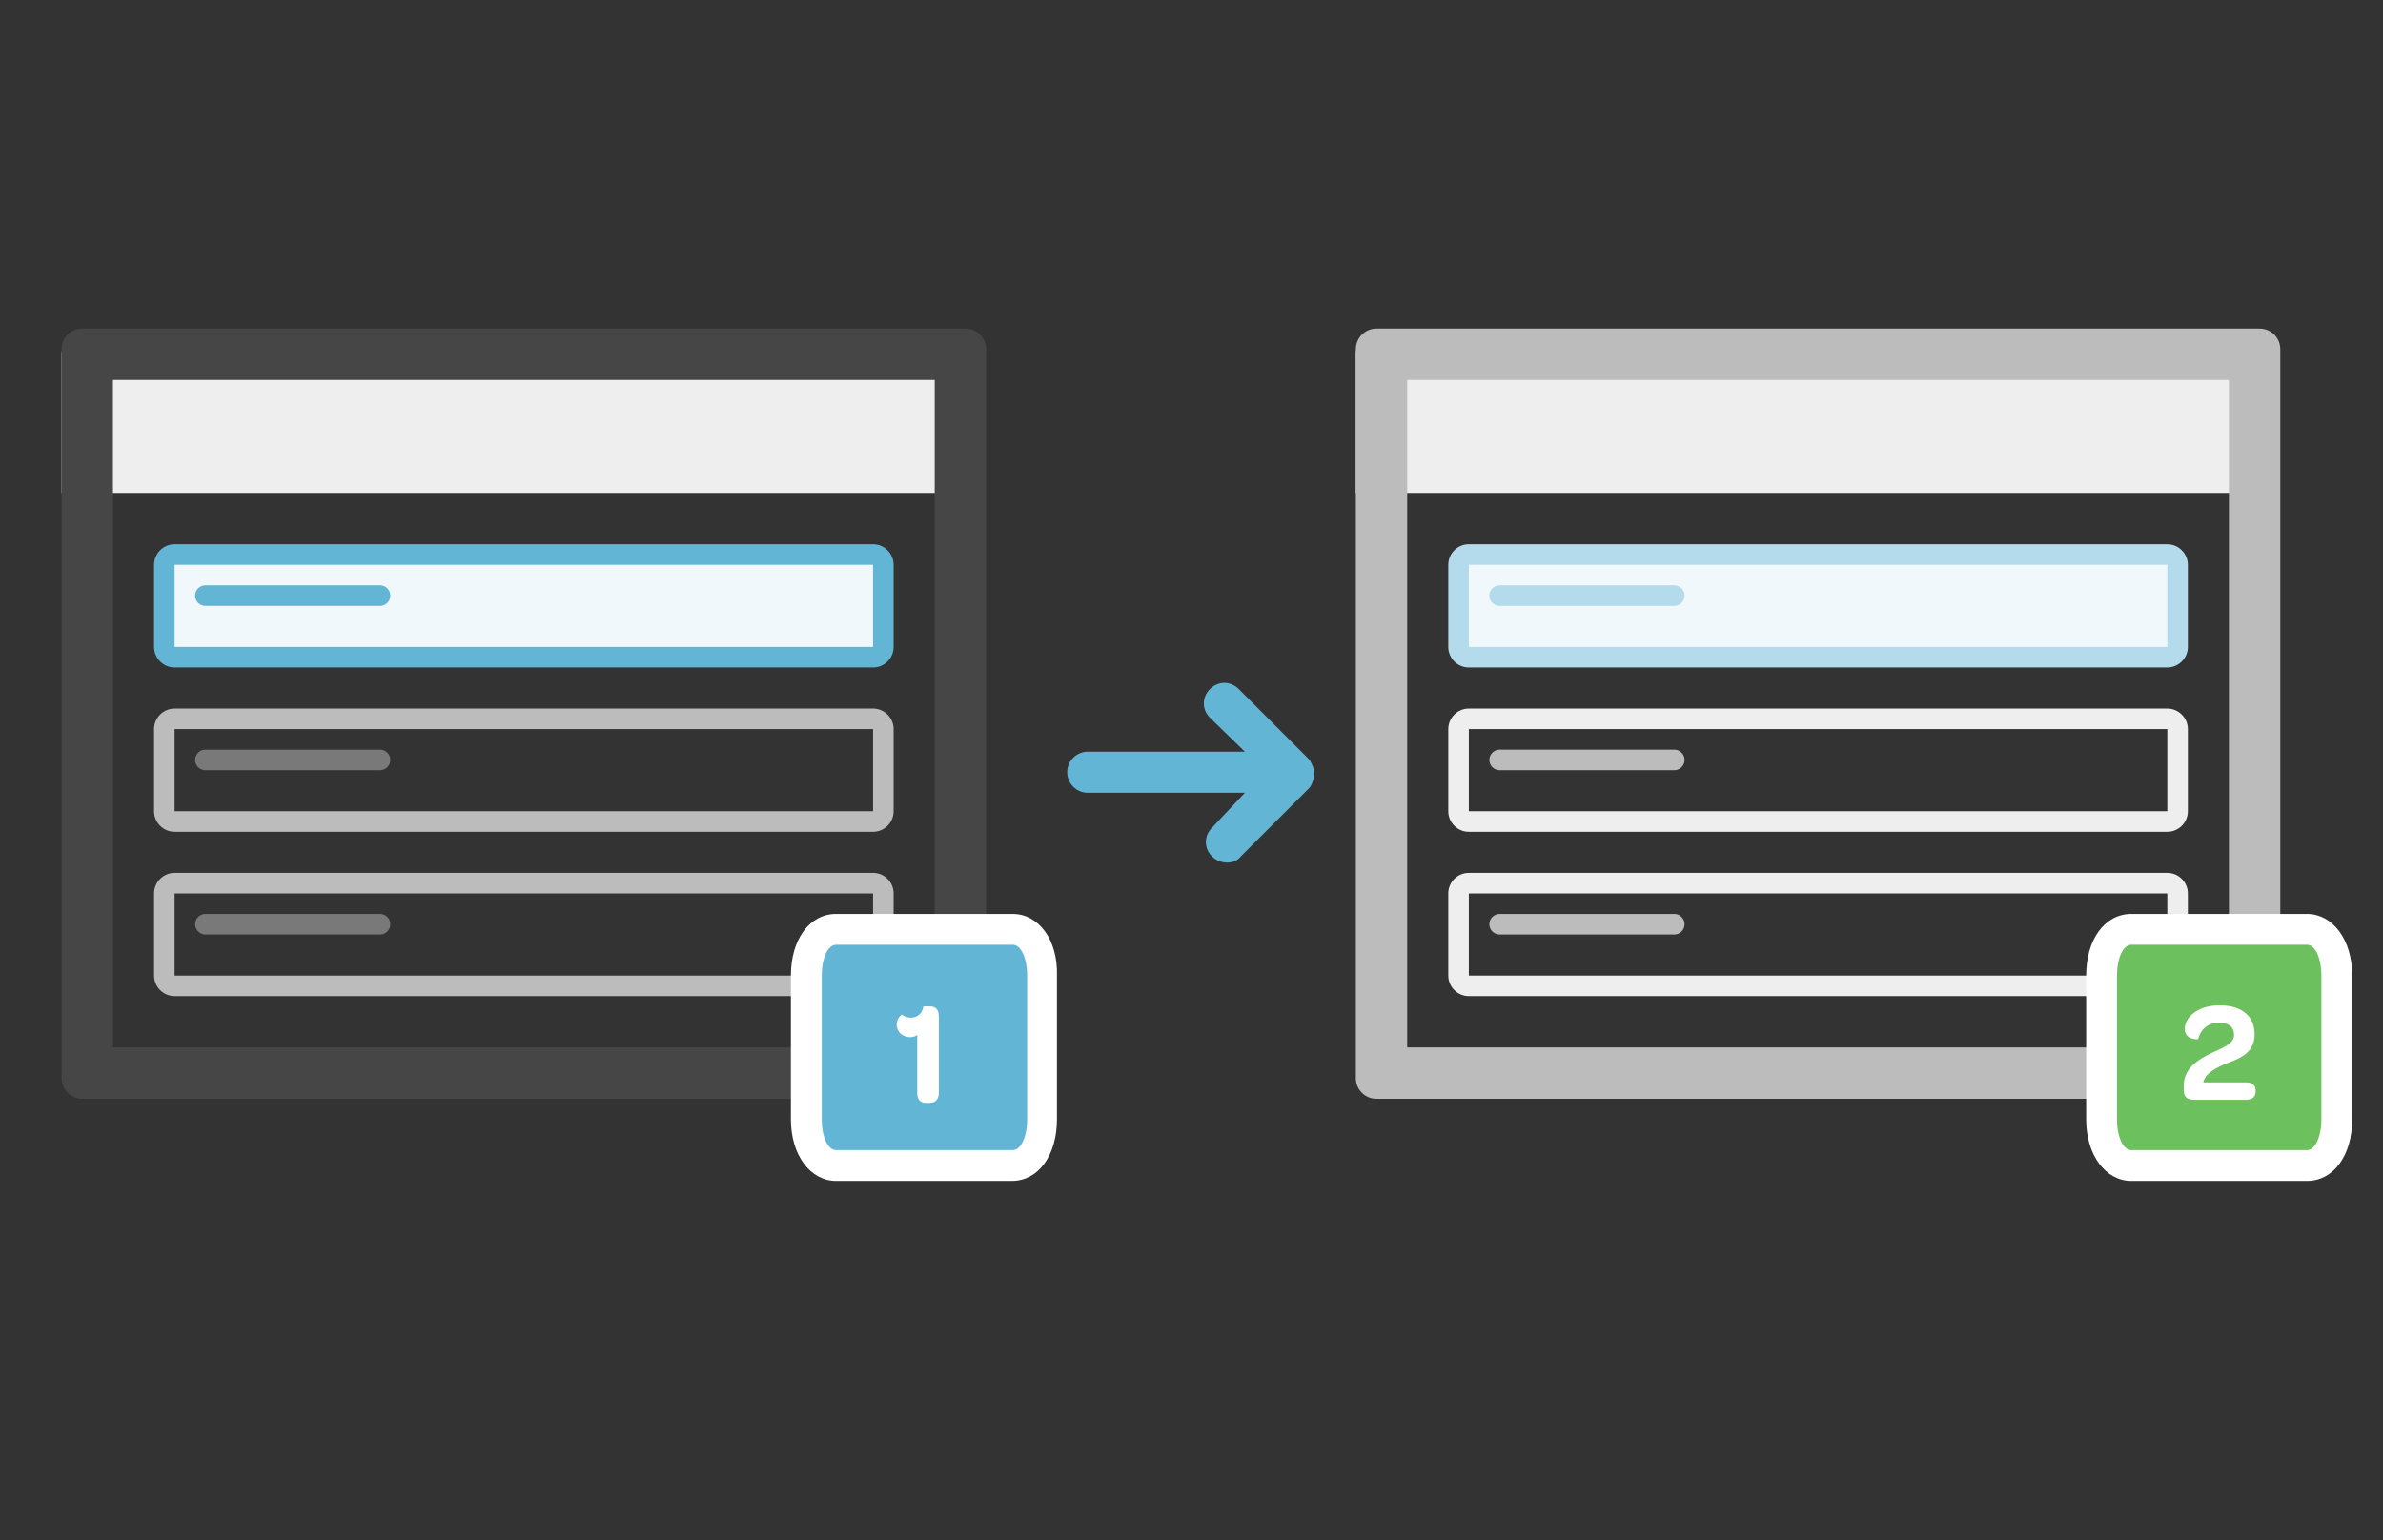 <?xml version="1.0" encoding="utf-8"?>
<!-- Generator: Adobe Illustrator 19.1.0, SVG Export Plug-In . SVG Version: 6.00 Build 0)  -->
<svg version="1.1" id="Layer_1" xmlns="http://www.w3.org/2000/svg" xmlns:xlink="http://www.w3.org/1999/xlink" x="0px" y="0px"
	 viewBox="0 0 232 150" enable-background="new 0 0 232 150" xml:space="preserve">
<rect x="0" y="0" width="232" height="150" fill="#333333" stroke="none"/>
<g>
	<path fill="#EEEEEE" d="M6.5,47.5v-13C6.5,33.7,7.2,33,8,33h85c0.8,0,1.5,0.7,1.5,1.5v13H6.5z"/>
	<path fill="#EEEEEE" d="M93,33.5c0.6,0,1,0.4,1,1V47H7V34.5c0-0.6,0.4-1,1-1H93 M93,32.5H8c-1.1,0-2,0.9-2,2V48h89V34.5
		C95,33.4,94.1,32.5,93,32.5L93,32.5z"/>
</g>
<g>
	<path fill="#F0F8FB" d="M17,64c-0.6,0-1-0.4-1-1v-8c0-0.6,0.4-1,1-1h68c0.6,0,1,0.4,1,1v8c0,0.6-0.4,1-1,1H17z"/>
	<path fill="#63B5D6" d="M85,55v8H17v-8H85 M85,53H17c-1.1,0-2,0.9-2,2v8c0,1.1,0.9,2,2,2h68c1.1,0,2-0.9,2-2v-8
		C87,53.9,86.1,53,85,53L85,53z"/>
</g>
<g>
	<path fill="#BCBCBC" d="M85,71v8H17v-8H85 M85,69H17c-1.1,0-2,0.9-2,2v8c0,1.1,0.9,2,2,2h68c1.1,0,2-0.9,2-2v-8
		C87,69.9,86.1,69,85,69L85,69z"/>
</g>
<line fill="none" stroke="#63B5D6" stroke-width="2" stroke-linecap="round" stroke-miterlimit="10" x1="20" y1="58" x2="37" y2="58"/>
<line fill="none" stroke="#797979" stroke-width="2" stroke-linecap="round" stroke-miterlimit="10" x1="20" y1="74" x2="37" y2="74"/>
<g>
	<path fill="#BCBCBC" d="M85,87v8H17v-8H85 M85,85H17c-1.1,0-2,0.9-2,2v8c0,1.1,0.9,2,2,2h68c1.1,0,2-0.9,2-2v-8
		C87,85.9,86.1,85,85,85L85,85z"/>
</g>
<line fill="none" stroke="#797979" stroke-width="2" stroke-linecap="round" stroke-miterlimit="10" x1="20" y1="90" x2="37" y2="90"/>
<g>
	<path fill="#464646" d="M91,37v65H11V37H91 M94,32H8c-1.1,0-2,0.9-2,2v71c0,1.1,0.9,2,2,2h86c1.1,0,2-0.9,2-2V34
		C96,32.9,95.1,32,94,32L94,32z"/>
</g>
<g>
	<path fill="#63B5D6" d="M81.4,113.5c-1.7,0-2.9-1.9-2.9-4.5V95c0-2.6,1.2-4.5,2.9-4.5h17.1c1.7,0,2.9,1.9,2.9,4.5v14
		c0,2.6-1.2,4.5-2.9,4.5H81.4z"/>
	<path fill="#FFFFFF" d="M98.6,92c0.8,0,1.4,1.3,1.4,3v14c0,1.7-0.6,3-1.4,3H81.4c-0.8,0-1.4-1.3-1.4-3V95c0-1.7,0.6-3,1.4-3H98.6
		 M98.6,89H81.4c-2.6,0-4.4,2.5-4.4,6v14c0,3.5,1.9,6,4.4,6h17.1c2.6,0,4.4-2.5,4.4-6V95C103,91.5,101.1,89,98.6,89L98.6,89z"/>
</g>
<g>
	<path fill="#FFFFFF" d="M89.4,100.7c-0.2,0.2-0.5,0.3-0.8,0.3c-0.7,0-1.3-0.5-1.3-1.2c0-0.7,0.5-1,0.5-1c0.3,0.2,0.5,0.3,0.9,0.3
		c0.6,0,1.1-0.4,1.2-1.1h0.6c0.6,0,0.9,0.3,0.9,1v7.4c0,0.6-0.3,1-0.9,1h-0.3c-0.6,0-0.9-0.3-0.9-1V100.7z"/>
</g>
<g>
	<path fill="#EEEEEE" d="M132.5,47.5v-13c0-0.8,0.7-1.5,1.5-1.5h85c0.8,0,1.5,0.7,1.5,1.5v13H132.5z"/>
	<path fill="#EEEEEE" d="M219,33.5c0.6,0,1,0.4,1,1V47h-87V34.5c0-0.6,0.4-1,1-1H219 M219,32.5h-85c-1.1,0-2,0.9-2,2V48h89V34.5
		C221,33.4,220.1,32.5,219,32.5L219,32.5z"/>
</g>
<g>
	<path fill="#F0F8FB" d="M143,64c-0.6,0-1-0.4-1-1v-8c0-0.6,0.4-1,1-1h68c0.6,0,1,0.4,1,1v8c0,0.6-0.4,1-1,1H143z"/>
	<path fill="#B4DBEB" d="M211,55v8h-68v-8H211 M211,53h-68c-1.1,0-2,0.9-2,2v8c0,1.1,0.9,2,2,2h68c1.1,0,2-0.9,2-2v-8
		C213,53.9,212.1,53,211,53L211,53z"/>
</g>
<g>
	<path fill="#EEEEEE" d="M211,71v8h-68v-8H211 M211,69h-68c-1.1,0-2,0.9-2,2v8c0,1.1,0.9,2,2,2h68c1.1,0,2-0.9,2-2v-8
		C213,69.9,212.1,69,211,69L211,69z"/>
</g>
<line fill="none" stroke="#B4DBEB" stroke-width="2" stroke-linecap="round" stroke-miterlimit="10" x1="146" y1="58" x2="163" y2="58"/>
<line fill="none" stroke="#BCBCBC" stroke-width="2" stroke-linecap="round" stroke-miterlimit="10" x1="146" y1="74" x2="163" y2="74"/>
<g>
	<path fill="#EEEEEE" d="M211,87v8h-68v-8H211 M211,85h-68c-1.1,0-2,0.9-2,2v8c0,1.1,0.9,2,2,2h68c1.1,0,2-0.9,2-2v-8
		C213,85.9,212.1,85,211,85L211,85z"/>
</g>
<line fill="none" stroke="#BCBCBC" stroke-width="2" stroke-linecap="round" stroke-miterlimit="10" x1="146" y1="90" x2="163" y2="90"/>
<g>
	<path fill="#BCBCBC" d="M217,37v65h-80V37H217 M220,32h-86c-1.1,0-2,0.9-2,2v71c0,1.1,0.9,2,2,2h86c1.1,0,2-0.9,2-2V34
		C222,32.9,221.1,32,220,32L220,32z"/>
</g>
<g>
	<path fill="#6DC05E" d="M207.4,113.5c-1.7,0-2.9-1.9-2.9-4.5V95c0-2.6,1.2-4.5,2.9-4.5h17.1c1.7,0,2.9,1.9,2.9,4.5v14
		c0,2.6-1.2,4.5-2.9,4.5H207.4z"/>
	<path fill="#FFFFFF" d="M224.6,92c0.8,0,1.4,1.3,1.4,3v14c0,1.7-0.6,3-1.4,3h-17.1c-0.8,0-1.4-1.3-1.4-3V95c0-1.7,0.6-3,1.4-3
		H224.6 M224.6,89h-17.1c-2.6,0-4.4,2.5-4.4,6v14c0,3.5,1.9,6,4.4,6h17.1c2.6,0,4.4-2.5,4.4-6V95C229,91.5,227.1,89,224.6,89
		L224.6,89z"/>
</g>
<g>
	<path fill="#FFFFFF" d="M212.6,105.7c0-1.7,1.5-2.6,2.8-3.2c1.1-0.5,2.1-0.9,2.1-1.7c0-0.8-0.5-1.2-1.5-1.2c-1.2,0-1.8,0.8-2,1.6
		c0,0-1.3,0.1-1.3-1c0-1.1,1.2-2.3,3.4-2.3c2.2,0,3.4,1.1,3.4,2.8c0,1.7-1.2,2.3-2.6,2.8c-1.2,0.5-2.2,1-2.4,1.9h4.1
		c0.7,0,1,0.3,1,0.8v0.1c0,0.5-0.3,0.8-1,0.8h-4.8c-0.9,0-1.2-0.2-1.2-1.1V105.7z"/>
</g>
<path fill="none" d="M101,59h32v32h-32V59z"/>
<path fill="#63B5D6" d="M120.8,83.4l6.6-6.6c0.2-0.2,0.3-0.4,0.4-0.7c0.2-0.5,0.2-1,0-1.5c-0.1-0.2-0.2-0.5-0.4-0.7l-6.8-6.8
	c-0.8-0.8-2-0.8-2.8,0c-0.4,0.4-0.6,0.9-0.6,1.4s0.2,1,0.6,1.4l3.4,3.3h-15.3c-1.1,0-2,0.9-2,2c0,1.1,0.9,2,2,2h15.3l-3.2,3.4
	c-0.4,0.4-0.6,0.9-0.6,1.4s0.2,1,0.6,1.4C118.8,84.2,120.2,84.2,120.8,83.4z"/>
</svg>
